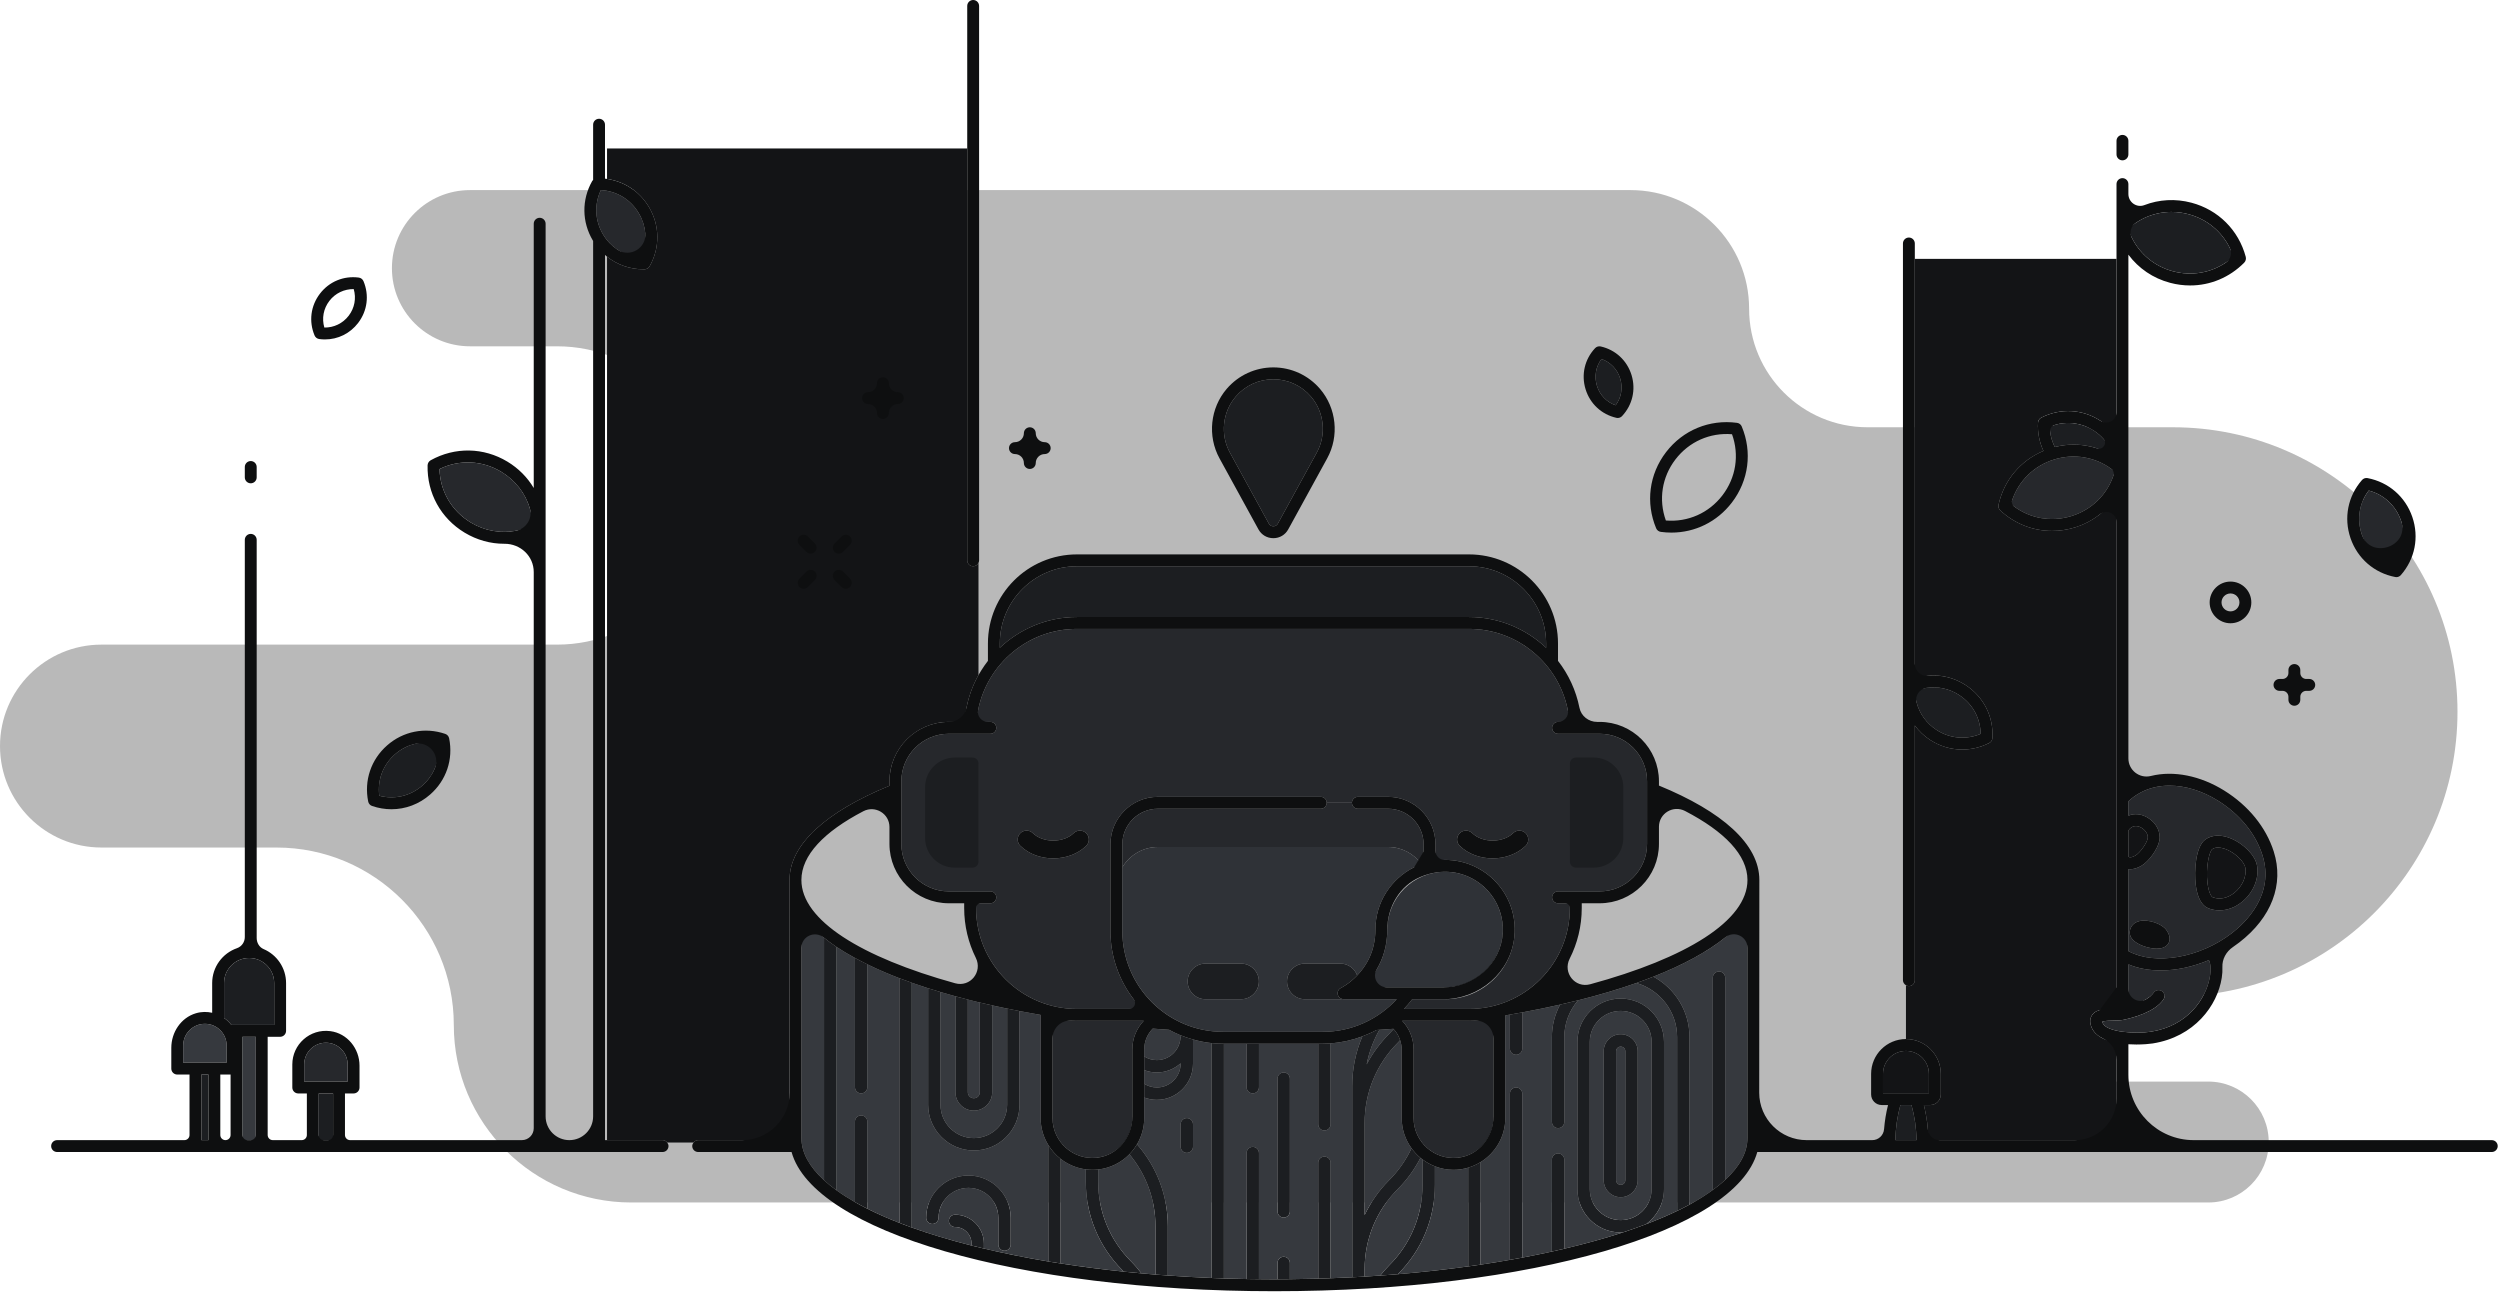 <svg width="421" height="218" viewBox="0 0 421 218" fill="none" xmlns="http://www.w3.org/2000/svg">
<path fill-rule="evenodd" clip-rule="evenodd" d="M0 125.639C0 135.075 7.649 142.724 17.085 142.724H46.535C63.041 142.724 76.421 156.105 76.421 172.612C76.421 189.118 89.803 202.499 106.309 202.499H371.873C377.495 202.499 382.053 197.941 382.053 192.319V192.318C382.053 186.696 377.495 182.138 371.873 182.138H340.712C336.752 182.138 333.542 178.928 333.542 174.968V174.963C333.542 171.003 336.752 167.793 340.712 167.793H365.921C392.387 167.793 413.841 146.339 413.841 119.873C413.841 93.408 392.387 71.953 365.921 71.953H314.52C303.491 71.953 294.55 63.013 294.55 51.983V51.982C294.55 40.953 285.609 32.012 274.58 32.012H79.15C71.888 32.012 66 37.9 66 45.162V45.168C66 52.431 71.888 58.318 79.15 58.318H93.8C107.672 58.318 118.917 69.563 118.917 83.435V83.436C118.917 97.308 107.672 108.554 93.8 108.554H17.085C7.649 108.554 0 116.203 0 125.639" fill="#141414" fill-opacity="0.3"/>
<path fill-rule="evenodd" clip-rule="evenodd" d="M117.573 192H132.985C132.979 191.874 132.955 191.75 132.955 191.623V148.191C132.955 142.157 139.202 136.672 149.784 132.322V131.57C149.784 126.056 154.27 121.57 159.784 121.57H162.436C162.636 118.72 163.454 116.042 164.778 113.674V94.788C164.617 95.125 164.28 95.361 163.882 95.361C163.329 95.361 162.882 94.914 162.882 94.361V25H102.225V30.13C105.155 30.57 107.723 32.247 109.281 34.865C111.126 37.968 111.169 41.699 109.395 44.843C109.22 45.153 108.895 45.346 108.54 45.352C108.484 45.353 108.428 45.353 108.372 45.353C106.08 45.353 103.945 44.586 102.225 43.224V192H111.575C111.902 192 112.177 192.167 112.36 192.408H116.788C116.971 192.167 117.247 192 117.573 192" fill="#131416"/>
<path fill-rule="evenodd" clip-rule="evenodd" d="M371.354 141.394C372.501 140.549 374.086 140.498 375.815 141.246C377.672 142.049 379.805 143.94 380.101 145.863C380.434 148.024 379.411 150.404 377.496 151.925C376.352 152.833 375.036 153.305 373.75 153.306C373.105 153.306 372.468 153.186 371.864 152.944C370.759 152.5 370.033 151.143 369.764 149.018C369.463 146.636 369.76 142.565 371.354 141.394V141.394ZM365.028 159.054C364.607 159.574 363.922 159.756 363.191 159.756C362.239 159.756 361.208 159.448 360.576 159.176C358.739 158.384 358.585 157.367 358.657 156.832V156.831C358.774 155.964 359.36 155.34 360.264 155.117C361.708 154.766 364.044 155.524 364.808 156.6C365.704 157.865 365.331 158.681 365.028 159.054V159.054ZM358.42 160.166C362.884 162.612 370.41 161.34 375.864 157.132C378.111 155.397 383.11 150.646 380.994 144.004C379.836 140.371 377.173 137.111 373.494 134.823C370.835 133.171 367.976 132.301 365.333 132.301C364.433 132.301 363.559 132.402 362.726 132.607C361.096 133.008 359.66 133.791 358.42 134.928V137.359C358.585 137.291 358.754 137.234 358.93 137.194C359.808 136.995 360.767 137.163 361.634 137.671V137.672C363.133 138.553 363.933 140.14 363.625 141.62C363.331 143.037 361.863 145.071 360.606 145.804C359.874 146.231 359.24 146.38 358.713 146.38C358.608 146.38 358.516 146.364 358.42 146.353V160.166Z" fill="#26282C"/>
<path fill-rule="evenodd" clip-rule="evenodd" d="M371.748 148.767C371.964 150.474 372.442 151.021 372.608 151.088C373.759 151.549 375.086 151.283 376.251 150.359C377.593 149.293 378.346 147.608 378.124 146.167C377.985 145.265 376.705 143.81 375.021 143.082C374.71 142.948 374.105 142.725 373.506 142.725C373.162 142.725 372.82 142.799 372.538 143.006C372.062 143.355 371.401 146.028 371.748 148.767V148.767ZM359.599 144.077C360.351 143.638 361.492 142.059 361.668 141.213C361.814 140.511 361.252 139.767 360.621 139.396C360.302 139.209 359.973 139.112 359.669 139.112C359.569 139.112 359.471 139.122 359.377 139.143C358.984 139.234 358.669 139.502 358.42 139.848V144.298C358.688 144.448 359.081 144.379 359.599 144.077Z" fill="#131416"/>
<path fill-rule="evenodd" clip-rule="evenodd" d="M363.183 157.766C363.181 157.763 363.179 157.76 363.176 157.757C363.032 157.568 362.251 157.154 361.414 157.048C361.13 157.013 360.93 157.023 360.8 157.046C361.304 157.405 362.495 157.758 363.183 157.766Z" fill="#1C1E21"/>
<path fill-rule="evenodd" clip-rule="evenodd" d="M331.024 115.379C334.049 117.35 335.732 120.68 335.526 124.285C335.506 124.639 335.299 124.956 334.983 125.118C333.536 125.858 331.984 126.225 330.44 126.225C328.555 126.225 326.681 125.678 325.018 124.594C324 123.931 323.149 123.104 322.456 122.174V165.063C322.456 165.615 322.008 166.063 321.456 166.063C321.273 166.063 321.11 166 320.962 165.914V174.977C324.198 174.977 326.83 177.608 326.83 180.843V184.297C326.83 185.286 326.025 186.09 325.036 186.09H323.98C324.466 188.021 324.714 190.001 324.731 192H356.42V175.61C354.558 175.254 352.862 174.507 352.237 173.051C351.809 172.054 352.022 171.376 352.275 170.983C352.962 169.919 354.527 169.889 355.909 169.862C356.082 169.859 356.254 169.855 356.42 169.849V83.528C354.821 86.004 352.414 87.882 349.466 88.805C348.172 89.21 346.856 89.407 345.557 89.407C342.374 89.407 339.289 88.218 336.851 85.96C336.59 85.719 336.476 85.358 336.553 85.01C337.469 80.856 340.265 77.555 344.118 75.934C343.441 74.478 343.108 72.856 343.205 71.165C343.226 70.811 343.432 70.495 343.749 70.332C346.963 68.688 350.689 68.885 353.713 70.856C354.799 71.564 355.705 72.453 356.42 73.46V43.59H322.456V114.276C325.318 113.312 328.429 113.687 331.024 115.379" fill="#131416"/>
<path fill-rule="evenodd" clip-rule="evenodd" d="M322.738 192C322.72 189.996 322.429 188.017 321.898 186.09H320.026C319.496 188.016 319.205 189.995 319.187 192H322.738Z" fill="#1C1E21"/>
<path fill-rule="evenodd" clip-rule="evenodd" d="M324.83 184.09V180.843C324.83 178.711 323.095 176.976 320.963 176.976C318.83 176.976 317.096 178.711 317.096 180.843V184.09H324.83Z" fill="#131416"/>
<path fill-rule="evenodd" clip-rule="evenodd" d="M40.83 192H43.075V174.598H40.83V192Z" fill="#36393E"/>
<path fill-rule="evenodd" clip-rule="evenodd" d="M37.73 165.548V171.427C38.198 171.753 38.613 172.149 38.963 172.597H46.174V165.548C46.174 163.22 44.28 161.327 41.953 161.327C39.624 161.327 37.73 163.22 37.73 165.548" fill="#1C1E21"/>
<path fill-rule="evenodd" clip-rule="evenodd" d="M57.092 182.138H58.542V179.255C58.542 177.238 56.901 175.596 54.884 175.596C52.866 175.596 51.225 177.238 51.225 179.255V182.138H52.675H57.092Z" fill="#26282C"/>
<path fill-rule="evenodd" clip-rule="evenodd" d="M53.675 191.999H56.092V184.138H53.675V191.999Z" fill="#1C1E21"/>
<path fill-rule="evenodd" clip-rule="evenodd" d="M36.099 178.954H38.165V176.071C38.165 174.054 36.524 172.413 34.507 172.413C32.49 172.413 30.848 174.054 30.848 176.071V178.954H32.915H36.099Z" fill="#36393E"/>
<path fill-rule="evenodd" clip-rule="evenodd" d="M33.915 191.999H35.099V180.954H33.915V191.999Z" fill="#1C1E21"/>
<path fill-rule="evenodd" clip-rule="evenodd" d="M107.922 43.34C109.059 40.943 108.936 38.197 107.561 35.887C106.187 33.576 103.833 32.157 101.185 32.012C100.047 34.409 100.171 37.154 101.546 39.465C102.92 41.776 105.274 43.195 107.922 43.34ZM397.72 89.977C398.592 92.52 400.605 94.392 403.168 95.077C404.772 92.963 405.214 90.251 404.342 87.707C403.47 85.164 401.457 83.293 398.894 82.608C397.29 84.721 396.848 87.434 397.72 89.977" fill="#26282C"/>
<path fill-rule="evenodd" clip-rule="evenodd" d="M346.022 75.278C349.424 74.42 352.92 74.961 355.845 76.756C355.302 75.049 354.195 73.557 352.621 72.531C350.369 71.064 347.631 70.826 345.19 71.865C345.207 73.078 345.502 74.234 346.022 75.278ZM326.11 122.918C328.363 124.387 331.102 124.623 333.542 123.585C333.506 120.932 332.185 118.522 329.932 117.054C327.68 115.586 324.942 115.349 322.5 116.388C322.537 119.04 323.858 121.45 326.11 122.918ZM268.92 64.953C269.4 66.521 270.558 67.719 272.074 68.249C273.033 66.961 273.322 65.32 272.842 63.752C272.363 62.184 271.205 60.987 269.689 60.456C268.729 61.745 268.44 63.386 268.92 64.953V64.953ZM63.867 134.005C66.431 134.683 69.108 134.06 71.129 132.286C73.149 130.512 74.113 127.939 73.771 125.308C71.205 124.629 68.53 125.252 66.51 127.026C64.49 128.8 63.525 131.374 63.867 134.005" fill="#1C1E21"/>
<path fill-rule="evenodd" clip-rule="evenodd" d="M84.416 79.453C81.198 77.512 77.348 77.35 74.006 78.99C74.114 82.711 76.052 86.041 79.27 87.983C82.489 89.926 86.339 90.086 89.681 88.446C89.573 84.725 87.635 81.395 84.416 79.453Z" fill="#26282C"/>
<path fill-rule="evenodd" clip-rule="evenodd" d="M358.395 38.54C359.541 42.081 362.334 44.735 365.968 45.697C369.602 46.655 373.343 45.733 376.091 43.224C374.945 39.683 372.151 37.028 368.518 36.067C364.884 35.104 361.143 36.028 358.395 38.54" fill="#1C1E21"/>
<path fill-rule="evenodd" clip-rule="evenodd" d="M356.116 79.408C353.259 77.023 349.481 76.266 345.892 77.388C342.305 78.512 339.633 81.287 338.645 84.876C341.503 87.262 345.282 88.019 348.869 86.895C352.456 85.772 355.129 82.996 356.116 79.408V79.408ZM362.191 173.743C368.417 172.764 371.427 168.239 372.114 164.662C372.429 163.022 372.18 162.001 371.967 161.686C369.284 162.821 366.483 163.421 363.87 163.421C361.902 163.421 360.042 163.087 358.42 162.4V169.474C360.202 168.976 361.999 168.191 362.671 167.18C362.978 166.721 363.598 166.597 364.058 166.901C364.518 167.207 364.643 167.827 364.337 168.287C362.905 170.44 359.118 171.423 357.557 171.745C357.101 171.84 356.54 171.85 355.946 171.862C355.42 171.872 354.368 171.892 354.003 172.057C354.015 172.104 354.036 172.171 354.075 172.262C354.762 173.865 359.72 174.132 362.191 173.743" fill="#26282C"/>
<path fill-rule="evenodd" clip-rule="evenodd" d="M244.772 197C243.666 197 242.61 196.785 241.636 196.408V199.538C241.636 205.212 239.427 210.545 235.414 214.558C235.408 214.564 235.403 214.571 235.397 214.577C239.477 214.234 243.433 213.793 247.241 213.265V196.639C246.457 196.871 245.63 197 244.772 197" fill="#36393E"/>
<path fill-rule="evenodd" clip-rule="evenodd" d="M239.553 199.538V195.251C239.436 195.164 239.317 195.08 239.205 194.988C238.219 196.885 236.969 198.654 235.414 200.207C231.792 203.831 229.799 208.643 229.799 213.761V214.982C230.678 214.929 231.551 214.869 232.421 214.807C232.895 214.213 233.392 213.635 233.937 213.09C237.559 209.467 239.553 204.655 239.553 199.538V199.538ZM182.852 199.017V196.92C181.265 196.716 179.812 196.086 178.609 195.147V212.767C182.022 213.3 185.567 213.76 189.227 214.142C189.157 214.069 189.096 213.99 189.025 213.919C185.045 209.939 182.852 204.646 182.852 199.017ZM272.926 201.608C271.348 201.608 270.063 200.323 270.063 198.745V177.029C270.063 175.451 271.348 174.165 272.926 174.165C274.505 174.165 275.79 175.451 275.79 177.029V198.745C275.79 200.323 274.505 201.608 272.926 201.608ZM278.133 175.444C278.133 172.573 275.798 170.238 272.926 170.238C270.054 170.238 267.719 172.573 267.719 175.444V200.257C267.719 203.129 270.054 205.464 272.926 205.464C275.798 205.464 278.133 203.129 278.133 200.257V175.444Z" fill="#36393E"/>
<path fill-rule="evenodd" clip-rule="evenodd" d="M190.19 194.377C188.819 195.776 186.984 196.715 184.935 196.942V199.017C184.935 204.091 186.911 208.861 190.498 212.446C191.125 213.074 191.688 213.745 192.221 214.436C193.004 214.507 193.789 214.577 194.582 214.641V206.51C194.582 202.023 193.029 197.779 190.19 194.377ZM163.992 184.947C164.549 184.947 165.003 184.493 165.003 183.936V168.831C164.319 168.668 163.646 168.501 162.98 168.331V183.936C162.98 184.493 163.434 184.947 163.992 184.947Z" fill="#36393E"/>
<path fill-rule="evenodd" clip-rule="evenodd" d="M163.992 191.656C167.087 191.656 169.603 189.138 169.603 186.045V169.847C168.752 169.673 167.914 169.491 167.086 169.307V183.936C167.086 185.642 165.698 187.029 163.992 187.029C162.285 187.029 160.898 185.642 160.898 183.936V167.778C160.042 167.544 159.202 167.305 158.38 167.06V186.045C158.38 189.138 160.898 191.656 163.992 191.656ZM198.819 179.122V179.062C197.745 180.011 196.351 180.605 194.809 180.605C194.06 180.605 193.347 180.459 192.687 180.206V182.51C193.304 182.897 194.028 183.131 194.809 183.131C197.02 183.131 198.819 181.333 198.819 179.122ZM284.511 174.657V202.858C285.979 202.061 287.279 201.236 288.438 200.39V164.64C288.438 164.065 288.904 163.599 289.48 163.599C290.055 163.599 290.521 164.065 290.521 164.64V198.702C292.95 196.455 294.274 194.075 294.274 191.622V153.974C291.529 157.906 286.037 161.472 278.428 164.47C282.048 166.431 284.511 170.261 284.511 174.657V174.657ZM230.145 179.245C231.131 177.372 232.398 175.637 233.937 174.099C234.197 173.839 234.44 173.567 234.683 173.295C234.67 173.282 234.66 173.266 234.647 173.253C233.87 173.313 233.086 173.367 232.299 173.42C231.27 175.23 230.537 177.19 230.145 179.245ZM229.799 189.118V204.619C230.827 202.468 232.202 200.474 233.938 198.738C235.522 197.155 236.773 195.335 237.704 193.37C236.667 191.935 236.049 190.18 236.049 188.28V176.707C236.049 176.166 235.941 175.654 235.781 175.166C235.656 175.298 235.543 175.437 235.414 175.566C231.792 179.189 229.799 183.999 229.799 189.118ZM198.797 174.725C198.789 174.583 198.756 174.449 198.735 174.311C198.094 174.046 197.472 173.747 196.869 173.416C195.947 173.354 195.024 173.291 194.115 173.22C193.234 174.121 192.687 175.35 192.687 176.707V177.903C193.301 178.292 194.027 178.522 194.809 178.522C196.946 178.522 198.683 176.835 198.797 174.725Z" fill="#36393E"/>
<path fill-rule="evenodd" clip-rule="evenodd" d="M249.324 195.703V212.968C251.007 212.717 252.653 212.446 254.27 212.161V184.172C254.27 183.596 254.736 183.13 255.312 183.13C255.887 183.13 256.353 183.596 256.353 184.172V211.782C258.058 211.46 259.723 211.12 261.342 210.763V195.277C261.342 194.701 261.808 194.235 262.383 194.235C262.959 194.235 263.425 194.701 263.425 195.277V210.283C266.971 209.445 270.297 208.525 273.337 207.526C273.2 207.534 273.065 207.547 272.927 207.547C268.908 207.547 265.637 204.276 265.637 200.257V175.444C265.637 171.426 268.908 168.155 272.927 168.155C276.946 168.155 280.216 171.426 280.216 175.444V200.257C280.216 202.68 279.023 204.825 277.199 206.151C279.073 205.436 280.829 204.695 282.429 203.922V174.657C282.429 170.336 279.524 166.685 275.566 165.54C272.563 166.598 269.274 167.57 265.748 168.454C264.304 170.12 263.425 172.286 263.425 174.657V188.935C263.425 189.511 262.959 189.976 262.383 189.976C261.808 189.976 261.342 189.511 261.342 188.935V174.657C261.342 172.676 261.844 170.809 262.725 169.177C260.673 169.643 258.548 170.08 256.353 170.486V176.585C256.353 177.161 255.887 177.627 255.312 177.627C254.736 177.627 254.27 177.161 254.27 176.585V170.86C254.011 170.905 253.753 170.949 253.492 170.993V188.28C253.492 191.418 251.819 194.167 249.324 195.703" fill="#36393E"/>
<path fill-rule="evenodd" clip-rule="evenodd" d="M273.707 177.029C273.707 176.598 273.357 176.248 272.926 176.248C272.503 176.248 272.145 176.606 272.145 177.029V198.745C272.145 199.168 272.503 199.526 272.926 199.526C273.357 199.526 273.707 199.175 273.707 198.745V177.029ZM138.769 157.919C137.184 156.653 135.906 155.336 134.956 153.975V191.623C134.956 194.095 136.303 196.492 138.769 198.755V157.919ZM151.457 164.733C149.517 163.989 147.724 163.206 146.057 162.393V183.082C146.057 183.657 145.591 184.123 145.016 184.123C144.44 184.123 143.975 183.657 143.975 183.082V161.319C142.861 160.712 141.808 160.091 140.851 159.452V200.436C141.79 201.117 142.833 201.782 143.975 202.432V188.88C143.975 188.305 144.44 187.839 145.016 187.839C145.591 187.839 146.057 188.305 146.057 188.88V203.547C147.702 204.375 149.502 205.172 151.457 205.934V164.733ZM198.819 193.101V189.33C198.819 188.754 199.285 188.289 199.861 188.289C200.436 188.289 200.902 188.754 200.902 189.33V193.101C200.902 193.676 200.436 194.142 199.861 194.142C199.285 194.142 198.819 193.676 198.819 193.101ZM204.026 175.658C202.953 175.547 201.914 175.329 200.902 175.046V179.122C200.902 182.48 198.168 185.214 194.809 185.214C194.062 185.214 193.349 185.072 192.687 184.825V188.28C192.687 189.893 192.239 191.399 191.473 192.696C194.819 196.53 196.664 201.374 196.664 206.51V214.796C199.082 214.97 201.537 215.11 204.026 215.214V175.658ZM170.202 209.585C170.202 210.161 169.736 210.626 169.16 210.626C168.585 210.626 168.119 210.161 168.119 209.585V205.072C168.119 202.295 165.861 200.038 163.085 200.038C160.31 200.038 158.053 202.295 158.053 205.072C158.053 205.647 157.587 206.113 157.012 206.113C156.436 206.113 155.97 205.647 155.97 205.072C155.97 201.148 159.162 197.955 163.085 197.955C167.01 197.955 170.202 201.148 170.202 205.072V209.585ZM176.527 192.81C175.719 191.487 175.244 189.94 175.244 188.28V170.911C174.038 170.706 172.853 170.49 171.687 170.266V186.045C171.687 190.288 168.235 193.739 163.993 193.739C159.75 193.739 156.298 190.288 156.298 186.045V166.424C155.354 166.122 154.436 165.812 153.541 165.496V206.717C156.594 207.813 159.969 208.826 163.606 209.748V209.41C163.606 207.878 162.361 206.634 160.83 206.634C160.254 206.634 159.788 206.168 159.788 205.592C159.788 205.017 160.254 204.551 160.83 204.551C163.51 204.551 165.689 206.731 165.689 209.41V210.256C169.099 211.065 172.719 211.796 176.527 212.434V192.81ZM216.175 205.043C215.599 205.043 215.133 204.577 215.133 204.001V181.645C215.133 181.07 215.599 180.604 216.175 180.604C216.751 180.604 217.217 181.07 217.217 181.645V204.001C217.217 204.577 216.751 205.043 216.175 205.043ZM227.716 182.87C227.716 179.951 228.31 177.127 229.424 174.522C227.738 175.159 225.944 175.562 224.071 175.693V189.329C224.071 189.905 223.606 190.371 223.03 190.371C222.455 190.371 221.989 189.905 221.989 189.329V175.76H212.01V183.081C212.01 183.657 211.544 184.123 210.968 184.123C210.393 184.123 209.927 183.657 209.927 183.081V175.76H206.109V215.295C207.374 215.337 208.647 215.37 209.927 215.393V194.177C209.927 193.602 210.393 193.136 210.968 193.136C211.544 193.136 212.01 193.602 212.01 194.177V215.42C212.877 215.429 213.742 215.44 214.615 215.44C214.789 215.44 214.96 215.437 215.133 215.437V212.68C215.133 212.105 215.599 211.639 216.175 211.639C216.751 211.639 217.217 212.105 217.217 212.68V215.42C218.818 215.404 220.41 215.376 221.989 215.33V195.815C221.989 195.239 222.455 194.773 223.03 194.773C223.606 194.773 224.071 195.239 224.071 195.815V215.258C225.294 215.212 226.509 215.159 227.716 215.096V182.87Z" fill="#36393E"/>
<path fill-rule="evenodd" clip-rule="evenodd" d="M176.527 192.81V212.434C177.214 212.549 177.912 212.658 178.61 212.767V195.147C177.782 194.501 177.077 193.709 176.527 192.81ZM191.473 192.696C191.112 193.307 190.683 193.873 190.19 194.377C193.029 197.779 194.581 202.024 194.581 206.51V214.641C195.271 214.697 195.968 214.746 196.664 214.796V206.51C196.664 201.374 194.819 196.53 191.473 192.696V192.696ZM184.935 199.017V196.942C184.617 196.978 184.294 196.999 183.967 196.999C183.588 196.999 183.218 196.967 182.852 196.92V199.017C182.852 204.646 185.045 209.939 189.025 213.919C189.096 213.99 189.157 214.069 189.227 214.142C190.218 214.245 191.214 214.344 192.221 214.435C191.688 213.745 191.124 213.074 190.497 212.446C186.911 208.861 184.935 204.091 184.935 199.017ZM160.83 204.551C160.254 204.551 159.788 205.016 159.788 205.592C159.788 206.168 160.254 206.634 160.83 206.634C162.361 206.634 163.606 207.878 163.606 209.409V209.747C164.29 209.921 164.987 210.089 165.689 210.256V209.409C165.689 206.731 163.51 204.551 160.83 204.551" fill="#1C1E21"/>
<path fill-rule="evenodd" clip-rule="evenodd" d="M163.085 197.955C159.162 197.955 155.97 201.148 155.97 205.072C155.97 205.647 156.436 206.113 157.011 206.113C157.586 206.113 158.052 205.647 158.052 205.072C158.052 202.295 160.31 200.038 163.085 200.038C165.86 200.038 168.119 202.295 168.119 205.072V209.585C168.119 210.161 168.585 210.626 169.16 210.626C169.736 210.626 170.202 210.161 170.202 209.585V205.072C170.202 201.148 167.009 197.955 163.085 197.955V197.955ZM153.54 165.496C152.832 165.246 152.133 164.993 151.457 164.733V205.934C152.136 206.199 152.826 206.462 153.54 206.718V165.496ZM163.992 193.739C168.235 193.739 171.686 190.288 171.686 186.045V170.266C170.982 170.131 170.293 169.989 169.603 169.848V186.045C169.603 189.138 167.087 191.656 163.992 191.656C160.898 191.656 158.38 189.138 158.38 186.045V167.061C157.676 166.852 156.976 166.641 156.297 166.424V186.045C156.297 190.288 159.749 193.739 163.992 193.739Z" fill="#1C1E21"/>
<path fill-rule="evenodd" clip-rule="evenodd" d="M163.992 187.029C165.698 187.029 167.086 185.642 167.086 183.936V169.307C166.385 169.151 165.686 168.994 165.003 168.831V183.936C165.003 184.493 164.549 184.946 163.992 184.946C163.434 184.946 162.98 184.493 162.98 183.936V168.331C162.274 168.151 161.584 167.965 160.898 167.778V183.936C160.898 185.642 162.285 187.029 163.992 187.029V187.029ZM145.017 184.123C145.592 184.123 146.058 183.657 146.058 183.081V162.393C145.337 162.04 144.643 161.683 143.975 161.319V183.081C143.975 183.657 144.441 184.123 145.017 184.123ZM146.058 188.88C146.058 188.304 145.592 187.839 145.017 187.839C144.441 187.839 143.975 188.304 143.975 188.88V202.432C144.638 202.809 145.331 203.182 146.058 203.548V188.88ZM140.851 159.452C140.101 158.951 139.418 158.438 138.768 157.919V198.755C139.389 199.325 140.091 199.885 140.851 200.436V159.452ZM206.108 175.761H205.998C205.332 175.761 204.674 175.725 204.025 175.657V215.214C204.718 215.243 205.41 215.273 206.108 215.296V175.761ZM200.902 179.122V175.046C200.162 174.84 199.436 174.602 198.735 174.311C198.757 174.449 198.79 174.583 198.798 174.725C198.684 176.835 196.947 178.522 194.809 178.522C194.027 178.522 193.302 178.292 192.687 177.903V180.206C193.347 180.459 194.06 180.605 194.809 180.605C196.351 180.605 197.745 180.011 198.819 179.062V179.122C198.819 181.333 197.02 183.131 194.809 183.131C194.028 183.131 193.304 182.897 192.687 182.51V184.825C193.349 185.072 194.062 185.214 194.809 185.214C198.168 185.214 200.902 182.48 200.902 179.122V179.122ZM210.968 193.136C210.392 193.136 209.926 193.602 209.926 194.178V215.393C210.618 215.406 211.314 215.413 212.01 215.42V194.178C212.01 193.602 211.544 193.136 210.968 193.136ZM210.968 184.123C211.544 184.123 212.01 183.657 212.01 183.081V175.761H209.926V183.081C209.926 183.657 210.392 184.123 210.968 184.123ZM217.216 181.646C217.216 181.071 216.75 180.605 216.174 180.605C215.599 180.605 215.133 181.071 215.133 181.646V204.002C215.133 204.578 215.599 205.044 216.174 205.044C216.75 205.044 217.216 204.578 217.216 204.002V181.646ZM216.175 211.639C215.599 211.639 215.133 212.105 215.133 212.68V215.437C215.831 215.435 216.523 215.427 217.217 215.42V212.68C217.217 212.105 216.751 211.639 216.175 211.639ZM200.902 193.101V189.33C200.902 188.754 200.436 188.289 199.86 188.289C199.285 188.289 198.819 188.754 198.819 189.33V193.101C198.819 193.676 199.285 194.142 199.86 194.142C200.436 194.142 200.902 193.676 200.902 193.101ZM223.03 190.371C223.606 190.371 224.072 189.905 224.072 189.329V175.693C223.629 175.724 223.188 175.761 222.738 175.761H221.989V189.329C221.989 189.905 222.455 190.371 223.03 190.371V190.371ZM223.03 194.774C222.455 194.774 221.989 195.24 221.989 195.816V215.33C222.686 215.31 223.379 215.284 224.072 215.258V195.816C224.072 195.24 223.606 194.774 223.03 194.774ZM235.414 200.207C236.969 198.654 238.219 196.885 239.205 194.988C238.637 194.516 238.136 193.97 237.704 193.371C236.773 195.335 235.521 197.156 233.937 198.739C232.202 200.475 230.827 202.469 229.799 204.62V189.119C229.799 183.999 231.792 179.189 235.414 175.567C235.543 175.438 235.656 175.298 235.781 175.166C235.55 174.462 235.18 173.824 234.683 173.295C234.44 173.567 234.197 173.839 233.937 174.099C232.399 175.637 231.131 177.373 230.145 179.245C230.538 177.19 231.271 175.23 232.3 173.42C232.133 173.432 231.968 173.445 231.801 173.456C231.041 173.87 230.241 174.214 229.423 174.523C228.31 177.128 227.716 179.952 227.716 182.871V215.097C228.412 215.061 229.108 215.024 229.799 214.982V213.761C229.799 208.644 231.792 203.832 235.414 200.207V200.207ZM241.636 199.538V196.408C240.886 196.117 240.187 195.726 239.553 195.251V199.538C239.553 204.655 237.56 209.467 233.938 213.09C233.393 213.635 232.896 214.213 232.422 214.807C233.42 214.735 234.412 214.659 235.398 214.577C235.404 214.571 235.408 214.564 235.414 214.558C239.427 210.545 241.636 205.212 241.636 199.538ZM247.241 196.638V213.264C247.939 213.168 248.637 213.071 249.324 212.968V195.703C248.679 196.1 247.982 196.418 247.241 196.638ZM256.352 184.172C256.352 183.596 255.886 183.13 255.311 183.13C254.735 183.13 254.269 183.596 254.269 184.172V212.161C254.97 212.037 255.665 211.912 256.352 211.782V184.172ZM255.311 177.627C255.886 177.627 256.352 177.161 256.352 176.585V170.486C255.663 170.613 254.972 170.739 254.269 170.86V176.585C254.269 177.161 254.735 177.627 255.311 177.627ZM282.429 174.657V203.922C283.152 203.573 283.848 203.219 284.512 202.858V174.657C284.512 170.261 282.049 166.431 278.428 164.47C277.502 164.835 276.553 165.193 275.566 165.54C279.524 166.685 282.429 170.336 282.429 174.657ZM261.342 188.935C261.342 189.511 261.808 189.977 262.383 189.977C262.959 189.977 263.425 189.511 263.425 188.935V174.657C263.425 172.287 264.304 170.121 265.748 168.455C264.759 168.703 263.752 168.944 262.725 169.177C261.844 170.81 261.342 172.676 261.342 174.657V188.935ZM262.383 194.235C261.808 194.235 261.342 194.701 261.342 195.277V210.762C262.047 210.607 262.737 210.445 263.425 210.283V195.277C263.425 194.701 262.959 194.235 262.383 194.235" fill="#1C1E21"/>
<path fill-rule="evenodd" clip-rule="evenodd" d="M272.926 205.464C270.054 205.464 267.719 203.129 267.719 200.257V175.444C267.719 172.572 270.054 170.237 272.926 170.237C275.798 170.237 278.133 172.572 278.133 175.444V200.257C278.133 203.129 275.798 205.464 272.926 205.464ZM280.216 200.257V175.444C280.216 171.425 276.945 168.155 272.926 168.155C268.907 168.155 265.637 171.425 265.637 175.444V200.257C265.637 204.276 268.907 207.547 272.926 207.547C273.065 207.547 273.2 207.533 273.337 207.526C274.684 207.083 275.962 206.621 277.198 206.151C279.023 204.824 280.216 202.68 280.216 200.257" fill="#1C1E21"/>
<path fill-rule="evenodd" clip-rule="evenodd" d="M272.926 199.526C272.503 199.526 272.145 199.168 272.145 198.745V177.029C272.145 176.607 272.503 176.249 272.926 176.249C273.358 176.249 273.707 176.598 273.707 177.029V198.745C273.707 199.176 273.358 199.526 272.926 199.526ZM275.79 177.029C275.79 175.451 274.505 174.166 272.926 174.166C271.348 174.166 270.063 175.451 270.063 177.029V198.745C270.063 200.323 271.348 201.609 272.926 201.609C274.505 201.609 275.79 200.323 275.79 198.745V177.029ZM290.521 164.641C290.521 164.065 290.055 163.599 289.479 163.599C288.904 163.599 288.438 164.065 288.438 164.641V200.391C289.198 199.837 289.902 199.275 290.521 198.703V164.641ZM207.117 76.222L213.676 88.183C213.897 88.586 214.278 88.63 214.431 88.63C214.584 88.63 214.965 88.586 215.186 88.183L221.745 76.222C223.406 73.194 223.01 69.398 220.76 66.777C219.174 64.93 216.867 63.869 214.431 63.869C211.995 63.869 209.688 64.93 208.102 66.777C205.852 69.398 205.456 73.194 207.117 76.222" fill="#1C1E21"/>
<path fill-rule="evenodd" clip-rule="evenodd" d="M247.368 171.909H236.132C237.317 173.163 238.049 174.85 238.049 176.707V188.28C238.049 191.985 241.064 195 244.769 195C248.477 195 251.492 191.985 251.492 188.28V171.445C250.162 171.741 248.785 171.909 247.368 171.909V171.909ZM192.604 171.909H181.368C179.95 171.909 178.573 171.741 177.244 171.445V188.28C177.244 191.985 180.258 195 183.964 195C187.672 195 190.687 191.985 190.687 188.28V176.707C190.687 174.85 191.419 173.163 192.604 171.909" fill="#26282C"/>
<path fill-rule="evenodd" clip-rule="evenodd" d="M168.368 109.09C171.77 105.887 176.338 103.908 181.368 103.908H247.368C252.398 103.908 256.966 105.887 260.368 109.09V108.361C260.368 101.192 254.536 95.361 247.368 95.361H181.368C174.2 95.361 168.368 101.192 168.368 108.361V109.09Z" fill="#1C1E21"/>
<path fill-rule="evenodd" clip-rule="evenodd" d="M245.797 140.331C246.373 139.734 247.323 139.72 247.918 140.295C249.658 141.977 253.074 141.978 254.814 140.295C255.409 139.72 256.359 139.734 256.935 140.331C257.511 140.927 257.495 141.876 256.899 142.452C255.451 143.852 253.409 144.551 251.366 144.551C249.323 144.551 247.281 143.852 245.833 142.452C245.237 141.876 245.221 140.927 245.797 140.331V140.331ZM182.902 142.452C181.454 143.852 179.411 144.552 177.369 144.552C175.326 144.552 173.284 143.852 171.836 142.452C171.24 141.876 171.224 140.926 171.8 140.331C172.376 139.734 173.326 139.72 173.921 140.295C175.661 141.978 179.077 141.977 180.817 140.295C181.412 139.72 182.362 139.734 182.938 140.331C183.514 140.927 183.498 141.876 182.902 142.452V142.452ZM164.435 121.569H166.777C167.329 121.569 167.777 122.017 167.777 122.569C167.777 123.122 167.329 123.569 166.777 123.569H159.784C155.373 123.569 151.784 127.158 151.784 131.569V142.111C151.784 146.522 155.373 150.111 159.784 150.111H166.777C167.329 150.111 167.777 150.559 167.777 151.111C167.777 151.663 167.329 152.111 166.777 152.111H164.367V152.909C164.367 162.283 171.993 169.909 181.367 169.909H192.314C189.03 166.492 186.998 161.863 186.998 156.761V142.19C186.998 137.779 190.587 134.19 194.998 134.19H222.419C222.971 134.19 223.419 134.638 223.419 135.19H227.666C227.666 134.638 228.114 134.19 228.666 134.19H233.737C238.148 134.19 241.737 137.779 241.737 142.19V144.934C242.266 144.86 242.802 144.809 243.351 144.809C249.818 144.809 255.081 150.071 255.081 156.539C255.081 163.007 249.818 168.269 243.351 168.269H237.819C237.382 168.841 236.919 169.391 236.421 169.909H247.367C256.741 169.909 264.367 162.283 264.367 152.909V152.111H262.374C261.822 152.111 261.374 151.663 261.374 151.111C261.374 150.559 261.822 150.111 262.374 150.111H269.367C273.778 150.111 277.367 146.522 277.367 142.111V131.569C277.367 127.158 273.778 123.569 269.367 123.569H262.374C261.822 123.569 261.374 123.122 261.374 122.569C261.374 122.017 261.822 121.569 262.374 121.569H264.299C263.612 112.821 256.289 105.909 247.367 105.909H181.367C172.445 105.909 165.122 112.821 164.435 121.569" fill="#26282C"/>
<path fill-rule="evenodd" clip-rule="evenodd" d="M222.419 136.19H194.998C191.69 136.19 188.998 138.881 188.998 142.19V146.057C190.224 144.014 192.455 142.635 194.998 142.635H233.737C236.048 142.635 238.102 143.776 239.378 145.516C239.498 145.473 239.615 145.424 239.737 145.385V142.19C239.737 138.881 237.045 136.19 233.737 136.19H228.666C228.114 136.19 227.666 135.742 227.666 135.19H223.419C223.419 135.742 222.971 136.19 222.419 136.19Z" fill="#26282C"/>
<path fill-rule="evenodd" clip-rule="evenodd" d="M208.999 162.269C210.649 162.269 211.999 163.619 211.999 165.269C211.999 166.919 210.649 168.269 208.999 168.269H202.999C201.349 168.269 199.999 166.919 199.999 165.269C199.999 163.619 201.349 162.269 202.999 162.269H208.999ZM233.738 142.635H194.999C192.456 142.635 190.225 144.014 188.999 146.057V156.761C188.999 166.135 196.625 173.761 205.999 173.761H222.738C227.67 173.761 232.105 171.636 235.214 168.269H226.255C226.188 168.269 226.126 168.248 226.062 168.236C225.955 168.248 225.849 168.269 225.738 168.269H219.738C218.088 168.269 216.738 166.919 216.738 165.269C216.738 163.619 218.088 162.269 219.738 162.269H225.738C227.035 162.269 228.136 163.109 228.552 164.268C230.057 162.701 231.621 160.202 231.621 156.539C231.621 151.467 234.863 147.149 239.379 145.516C238.103 143.776 236.049 142.635 233.738 142.635V142.635Z" fill="#2F3237"/>
<path fill-rule="evenodd" clip-rule="evenodd" d="M225.737 162.269H219.737C218.087 162.269 216.737 163.619 216.737 165.269C216.737 166.919 218.087 168.269 219.737 168.269H225.737C225.848 168.269 225.954 168.248 226.062 168.236C225.682 168.16 225.368 167.881 225.279 167.492C225.175 167.037 225.4 166.571 225.82 166.369C225.929 166.314 227.217 165.656 228.551 164.268C228.135 163.109 227.034 162.269 225.737 162.269V162.269ZM202.998 162.269C201.348 162.269 199.998 163.619 199.998 165.269C199.998 166.919 201.348 168.269 202.998 168.269H208.998C210.648 168.269 211.998 166.919 211.998 165.269C211.998 163.619 210.648 162.269 208.998 162.269H202.998ZM155.784 141.111C155.784 143.872 158.023 146.111 160.784 146.111H163.777C164.33 146.111 164.777 145.663 164.777 145.111V128.57C164.777 128.018 164.33 127.57 163.777 127.57H160.784C158.023 127.57 155.784 129.808 155.784 132.57V141.111ZM265.374 146.111H268.367C271.128 146.111 273.367 143.872 273.367 141.111V132.57C273.367 129.808 271.128 127.57 268.367 127.57H265.374C264.822 127.57 264.374 128.018 264.374 128.57V145.111C264.374 145.663 264.822 146.111 265.374 146.111Z" fill="#1C1E21"/>
<path fill-rule="evenodd" clip-rule="evenodd" d="M229.369 166.269H243.351C248.716 166.269 253.081 161.904 253.081 156.539C253.081 151.174 248.716 146.809 243.351 146.809C237.986 146.809 233.62 151.174 233.62 156.539C233.62 161.356 231.321 164.483 229.369 166.269Z" fill="#2F3237"/>
<path fill-rule="evenodd" clip-rule="evenodd" d="M372.538 143.006C372.82 142.799 373.163 142.725 373.507 142.725C374.105 142.725 374.711 142.948 375.021 143.082C376.705 143.81 377.985 145.265 378.124 146.168C378.346 147.609 377.594 149.293 376.252 150.359C375.086 151.283 373.759 151.549 372.609 151.089C372.443 151.022 371.964 150.474 371.748 148.767C371.402 146.028 372.062 143.356 372.538 143.006V143.006ZM371.864 152.944C372.468 153.187 373.105 153.306 373.75 153.306C375.036 153.305 376.352 152.833 377.496 151.925C379.411 150.404 380.434 148.025 380.101 145.863C379.805 143.94 377.672 142.049 375.815 141.246C374.086 140.499 372.501 140.549 371.354 141.394C369.76 142.566 369.463 146.636 369.764 149.018C370.033 151.143 370.759 152.501 371.864 152.944V152.944ZM360.264 155.117C359.36 155.34 358.775 155.964 358.658 156.83V156.831C358.586 157.367 358.74 158.384 360.576 159.176C361.208 159.448 362.239 159.756 363.191 159.756C363.923 159.756 364.607 159.574 365.028 159.054C365.331 158.68 365.704 157.865 364.808 156.599C364.045 155.524 361.708 154.765 360.264 155.117ZM329.932 117.054C332.184 118.522 333.506 120.932 333.542 123.585C331.102 124.623 328.363 124.387 326.11 122.918C324.403 121.806 323.231 120.152 322.747 118.262C322.462 117.146 323.25 116.024 324.388 115.846C326.289 115.547 328.247 115.956 329.932 117.054ZM320.962 165.913C321.11 166 321.272 166.062 321.456 166.062C322.008 166.062 322.456 165.615 322.456 165.062V122.174C323.149 123.103 323.999 123.93 325.017 124.594C326.681 125.678 328.555 126.225 330.44 126.225C331.984 126.225 333.535 125.858 334.982 125.118C335.295 124.958 335.506 124.633 335.526 124.282C335.731 120.678 334.048 117.349 331.024 115.379C329.078 114.11 326.841 113.581 324.637 113.804C323.459 113.923 322.456 112.94 322.456 111.755V43.591V41C322.456 40.448 322.008 40 321.456 40C320.904 40 320.456 40.448 320.456 41V45V165.062C320.456 165.431 320.665 165.74 320.962 165.913V165.913ZM42.225 81.389C42.777 81.389 43.225 80.941 43.225 80.389V78.64C43.225 78.088 42.777 77.64 42.225 77.64C41.673 77.64 41.225 78.088 41.225 78.64V80.389C41.225 80.941 41.673 81.389 42.225 81.389ZM163.881 95.361C164.279 95.361 164.616 95.124 164.777 94.788C164.839 94.657 164.881 94.515 164.881 94.361V1C164.881 0.447 164.433 -0 163.881 -0C163.329 -0 162.881 0.447 162.881 1V25V94.361C162.881 94.913 163.329 95.361 163.881 95.361ZM357.42 27.001C357.972 27.001 358.42 26.553 358.42 26.001V23.718C358.42 23.166 357.972 22.718 357.42 22.718C356.868 22.718 356.42 23.166 356.42 23.718V26.001C356.42 26.553 356.868 27.001 357.42 27.001ZM398.894 82.608C401.457 83.293 403.47 85.164 404.342 87.708C404.353 87.742 404.365 87.776 404.376 87.81C405.769 92.051 399.235 94.262 397.746 90.053L397.72 89.977C396.848 87.434 397.29 84.721 398.894 82.608V82.608ZM403.36 97.171C403.423 97.184 403.486 97.19 403.549 97.19C403.834 97.19 404.109 97.067 404.301 96.849C406.682 94.135 407.405 90.475 406.234 87.059C405.063 83.644 402.248 81.196 398.702 80.513C398.352 80.443 397.995 80.568 397.761 80.836C395.38 83.55 394.657 87.21 395.828 90.626C396.998 94.041 399.814 96.488 403.36 97.171V97.171ZM269.689 60.457C271.205 60.987 272.362 62.185 272.842 63.753C273.322 65.321 273.033 66.961 272.074 68.25C270.558 67.719 269.399 66.521 268.919 64.954C268.439 63.386 268.73 61.745 269.689 60.457V60.457ZM272.202 70.364C272.275 70.38 272.349 70.389 272.422 70.389C272.695 70.389 272.96 70.277 273.152 70.073C274.906 68.202 275.505 65.62 274.754 63.167C274.003 60.715 272.062 58.911 269.561 58.343C269.215 58.266 268.854 58.374 268.611 58.634C266.856 60.505 266.257 63.086 267.008 65.539C267.759 67.992 269.701 69.795 272.202 70.364ZM55.462 50.676C56.457 49.373 57.975 48.667 59.566 48.682C60.017 50.224 59.717 51.863 58.722 53.166C57.727 54.469 56.204 55.187 54.619 55.159C54.168 53.618 54.467 51.979 55.462 50.676V50.676ZM53.765 57.097C54.087 57.14 54.406 57.161 54.723 57.161C56.912 57.161 58.952 56.16 60.312 54.38C61.869 52.342 62.205 49.713 61.211 47.348C61.073 47.021 60.772 46.791 60.42 46.744C57.878 46.408 55.429 47.424 53.873 49.462C52.316 51.501 51.98 54.129 52.974 56.494C53.112 56.821 53.413 57.051 53.765 57.097ZM66.51 127.027C67.443 126.208 68.515 125.634 69.651 125.32C72.076 124.651 74.204 127.074 73.227 129.392C72.769 130.479 72.062 131.468 71.129 132.287C69.108 134.061 66.431 134.684 63.867 134.006C63.526 131.375 64.49 128.801 66.51 127.027V127.027ZM62.66 135.728C63.736 136.096 64.835 136.277 65.922 136.277C68.286 136.277 70.59 135.422 72.448 133.79C75.162 131.407 76.353 127.872 75.635 124.333C75.565 123.985 75.315 123.701 74.979 123.586C71.563 122.418 67.904 123.142 65.191 125.524C62.477 127.907 61.286 131.442 62.004 134.981C62.074 135.329 62.324 135.613 62.66 135.728V135.728ZM282.15 77.358C284.438 74.374 287.964 72.82 291.672 73.126C292.93 76.629 292.342 80.438 290.054 83.421C287.766 86.403 284.24 87.957 280.531 87.651C279.274 84.148 279.862 80.34 282.15 77.358ZM279.686 89.57C280.282 89.65 280.875 89.691 281.462 89.691C285.445 89.691 289.159 87.874 291.641 84.638C294.489 80.924 295.112 76.129 293.307 71.812C293.17 71.484 292.87 71.254 292.518 71.207C287.879 70.587 283.411 72.427 280.563 76.141C277.715 79.853 277.092 84.647 278.897 88.966C279.034 89.293 279.334 89.523 279.686 89.57Z" fill="#0E0F10"/>
<path fill-rule="evenodd" clip-rule="evenodd" d="M354.075 172.261C354.036 172.17 354.015 172.103 354.004 172.056C354.368 171.891 355.42 171.871 355.947 171.861C356.54 171.85 357.101 171.839 357.557 171.745C359.118 171.422 362.906 170.44 364.337 168.287C364.643 167.827 364.518 167.206 364.058 166.901C363.598 166.596 362.978 166.72 362.672 167.179C362.4 167.588 361.945 167.96 361.381 168.29C360.07 169.059 358.42 168.055 358.42 166.535V162.4C360.042 163.086 361.902 163.421 363.87 163.421C366.484 163.421 369.284 162.82 371.967 161.686C372.18 162.001 372.429 163.022 372.115 164.661C371.428 168.239 368.417 172.763 362.191 173.742C359.72 174.131 354.762 173.864 354.075 172.261V172.261ZM368.518 36.066C371.635 36.891 374.134 38.962 375.505 41.769C375.918 42.615 375.639 43.666 374.863 44.196C372.282 45.957 369.085 46.518 365.968 45.696C362.85 44.871 360.351 42.8 358.981 39.992C358.568 39.147 358.846 38.096 359.622 37.566C362.203 35.803 365.4 35.24 368.518 36.066V36.066ZM358.42 144.297V139.847C358.668 139.501 358.983 139.233 359.377 139.143C359.471 139.121 359.568 139.111 359.668 139.111C359.972 139.111 360.302 139.208 360.621 139.396C361.251 139.767 361.813 140.51 361.667 141.212C361.492 142.058 360.35 143.637 359.598 144.076C359.081 144.378 358.688 144.447 358.42 144.297V144.297ZM362.726 132.607C363.559 132.402 364.433 132.301 365.333 132.301C367.975 132.301 370.835 133.171 373.494 134.823C377.173 137.111 379.836 140.371 380.994 144.004C383.11 150.646 378.111 155.397 375.864 157.132C370.409 161.34 362.884 162.612 358.42 160.166V146.353C358.516 146.364 358.608 146.38 358.713 146.38C359.24 146.38 359.873 146.231 360.606 145.804C361.863 145.071 363.331 143.037 363.625 141.619C363.933 140.139 363.133 138.553 361.634 137.672C361.634 137.671 361.634 137.671 361.634 137.671C360.766 137.163 359.807 136.994 358.93 137.194C358.754 137.234 358.585 137.291 358.42 137.359V134.928C359.659 133.791 361.096 133.008 362.726 132.607V132.607ZM317.096 184.09V180.843C317.096 178.71 318.83 176.976 320.962 176.976C323.095 176.976 324.829 178.71 324.829 180.843V184.09H317.096ZM319.187 191.999C319.205 189.994 319.496 188.015 320.026 186.09H321.898C322.429 188.016 322.72 189.995 322.738 191.999H319.187ZM267.783 165.751C265.235 166.444 263.133 163.807 264.327 161.453C265.631 158.885 266.367 155.982 266.367 152.908V152.111H269.367C274.89 152.111 279.367 147.634 279.367 142.111V139.23C279.367 136.974 281.766 135.531 283.767 136.571C290.426 140.032 294.274 144.004 294.274 148.19C294.274 155.058 283.947 161.358 267.783 165.751V165.751ZM294.274 191.622C294.274 194.075 292.95 196.455 290.521 198.702C289.903 199.274 289.198 199.836 288.438 200.39C287.279 201.236 285.979 202.061 284.511 202.858C283.848 203.219 283.151 203.573 282.429 203.922C280.828 204.695 279.073 205.436 277.199 206.151C275.962 206.621 274.684 207.083 273.337 207.526C270.297 208.525 266.971 209.445 263.424 210.283C262.737 210.446 262.046 210.607 261.342 210.762C259.722 211.12 258.057 211.46 256.352 211.782C255.665 211.911 254.97 212.037 254.27 212.16C252.653 212.446 251.007 212.717 249.324 212.968C248.636 213.071 247.939 213.168 247.241 213.264C243.433 213.793 239.477 214.233 235.397 214.576C234.412 214.658 233.42 214.735 232.421 214.806C231.551 214.868 230.679 214.928 229.799 214.982C229.108 215.024 228.412 215.06 227.716 215.096C226.509 215.159 225.294 215.213 224.071 215.258C223.378 215.284 222.686 215.31 221.989 215.33C220.409 215.376 218.817 215.404 217.216 215.42C216.523 215.427 215.83 215.435 215.133 215.437C214.96 215.437 214.788 215.441 214.615 215.441C213.742 215.441 212.876 215.429 212.01 215.42C211.314 215.413 210.618 215.406 209.927 215.393C208.647 215.37 207.373 215.338 206.108 215.296C205.41 215.272 204.718 215.242 204.025 215.214C201.536 215.11 199.082 214.969 196.664 214.796C195.968 214.745 195.271 214.697 194.581 214.641C193.788 214.577 193.004 214.507 192.221 214.435C191.214 214.344 190.218 214.245 189.227 214.142C185.567 213.76 182.022 213.3 178.609 212.766C177.911 212.657 177.213 212.549 176.527 212.433C172.718 211.796 169.099 211.065 165.688 210.256C164.986 210.089 164.289 209.921 163.606 209.747C159.969 208.825 156.593 207.812 153.54 206.717C152.826 206.461 152.137 206.199 151.457 205.934C149.503 205.172 147.702 204.374 146.057 203.547C145.33 203.181 144.638 202.809 143.975 202.432C142.834 201.782 141.79 201.116 140.851 200.435C140.091 199.884 139.389 199.324 138.768 198.755C136.302 196.492 134.955 194.094 134.955 191.622V159.63C134.955 157.685 137.197 156.657 138.713 157.875C138.732 157.889 138.75 157.904 138.768 157.919C139.418 158.438 140.101 158.95 140.851 159.451C141.808 160.091 142.861 160.711 143.975 161.319C144.642 161.682 145.336 162.04 146.057 162.392C147.724 163.205 149.517 163.989 151.457 164.733C152.134 164.992 152.832 165.245 153.54 165.495C154.435 165.812 155.353 166.122 156.297 166.424C156.976 166.641 157.676 166.851 158.38 167.06C159.202 167.305 160.042 167.544 160.898 167.778C161.584 167.965 162.274 168.151 162.98 168.331C163.646 168.5 164.319 168.668 165.003 168.831C165.686 168.994 166.385 169.151 167.086 169.307C167.914 169.491 168.752 169.673 169.603 169.847C170.293 169.989 170.982 170.131 171.686 170.266C172.853 170.49 174.037 170.705 175.243 170.911V188.28C175.243 189.94 175.718 191.487 176.527 192.809C177.076 193.708 177.782 194.5 178.609 195.147C179.812 196.086 181.265 196.716 182.852 196.92C183.218 196.967 183.588 196.999 183.967 196.999C184.294 196.999 184.617 196.978 184.935 196.942C186.984 196.715 188.819 195.776 190.19 194.377C190.683 193.873 191.112 193.306 191.473 192.696C192.239 191.398 192.687 189.892 192.687 188.28V184.824V182.509V180.205V177.902V176.707C192.687 175.35 193.234 174.121 194.115 173.219C195.024 173.291 195.947 173.353 196.869 173.415C197.472 173.747 198.095 174.045 198.735 174.311C199.435 174.602 200.162 174.839 200.902 175.046C201.914 175.328 202.953 175.546 204.025 175.657C204.674 175.724 205.332 175.761 205.998 175.761H206.108H209.927H212.01H221.989H222.737C223.187 175.761 223.629 175.724 224.071 175.693C225.944 175.562 227.738 175.159 229.423 174.523C230.241 174.214 231.041 173.869 231.801 173.455L231.81 173.452C232.761 173.389 233.71 173.324 234.648 173.252C234.66 173.265 234.67 173.282 234.683 173.295C235.179 173.823 235.55 174.461 235.781 175.166C235.94 175.654 236.049 176.166 236.049 176.707V188.28C236.049 190.18 236.667 191.935 237.703 193.37C238.136 193.969 238.637 194.515 239.205 194.987C239.317 195.08 239.436 195.163 239.553 195.25C240.187 195.726 240.885 196.116 241.636 196.407C242.61 196.784 243.665 196.999 244.772 196.999C245.63 196.999 246.457 196.87 247.241 196.638C247.982 196.418 248.679 196.1 249.324 195.703C251.819 194.167 253.492 191.418 253.492 188.28V170.993C253.752 170.949 254.011 170.905 254.27 170.86C254.972 170.739 255.663 170.613 256.352 170.486C258.548 170.08 260.672 169.643 262.724 169.177C263.752 168.944 264.759 168.702 265.748 168.454C269.274 167.57 272.562 166.597 275.565 165.54C276.552 165.193 277.502 164.835 278.428 164.47C283.457 162.489 287.561 160.259 290.558 157.84C292.054 156.633 294.274 157.703 294.274 159.625V191.622ZM149.784 139.27V142.111C149.784 147.634 154.261 152.111 159.784 152.111H162.367V152.908C162.367 155.924 163.075 158.775 164.331 161.309C165.502 163.67 163.39 166.287 160.85 165.583C145.031 161.198 134.955 154.972 134.955 148.19C134.955 144.021 138.771 140.064 145.381 136.613C147.381 135.569 149.784 137.013 149.784 139.27V139.27ZM192.604 171.908C191.419 173.163 190.687 174.849 190.687 176.707V188.041C190.687 191.457 188.238 194.506 184.85 194.942C180.751 195.469 177.243 192.276 177.243 188.28V174.877C177.243 173.186 178.643 171.782 180.331 171.879C180.674 171.898 181.019 171.908 181.367 171.908H192.604ZM231.826 163.266C232.851 161.544 233.62 159.324 233.62 156.54C233.621 152.751 235.679 149.176 239.165 147.691C246.446 144.59 253.471 150.124 253.064 157.117C252.762 162.315 248.235 166.269 243.029 166.269H233.55C232.005 166.269 231.036 164.593 231.826 163.266V163.266ZM236.132 171.908H247.367C247.716 171.908 248.061 171.898 248.404 171.879C250.092 171.782 251.492 173.186 251.492 174.877V188.041C251.492 191.457 249.043 194.506 245.656 194.942C241.557 195.47 238.049 192.277 238.049 188.28V176.707C238.049 174.849 237.316 173.163 236.132 171.908V171.908ZM151.784 131.569C151.784 127.151 155.366 123.569 159.784 123.569H166.777C167.329 123.569 167.777 123.121 167.777 122.569C167.777 122.017 167.329 121.569 166.777 121.569H166.361C165.319 121.569 164.504 120.623 164.706 119.602C166.249 111.806 173.126 105.908 181.367 105.908H247.367C255.609 105.908 262.486 111.806 264.029 119.602C264.231 120.623 263.416 121.569 262.374 121.569C261.822 121.569 261.374 122.017 261.374 122.569C261.374 123.121 261.822 123.569 262.374 123.569H269.367C273.786 123.569 277.367 127.151 277.367 131.569V142.111C277.367 146.529 273.786 150.111 269.367 150.111H262.374C261.822 150.111 261.374 150.558 261.374 151.111C261.374 151.663 261.822 152.111 262.374 152.111H263.57C264.01 152.111 264.367 152.468 264.367 152.908C264.367 162.297 256.756 169.908 247.367 169.908H236.421C236.919 169.39 237.383 168.841 237.82 168.269H243.007C249.112 168.269 254.455 163.747 255.028 157.67C255.684 150.696 250.192 144.809 243.351 144.809H243.266C242.426 144.81 241.737 144.122 241.737 143.281V142.19C241.737 137.771 238.156 134.19 233.737 134.19H228.666C228.114 134.19 227.666 134.637 227.666 135.19C227.666 135.742 228.114 136.19 228.666 136.19H233.737C237.051 136.19 239.737 138.876 239.737 142.19V143.398C239.165 144.348 238.717 145.094 238.145 146.044C234.283 147.965 231.62 151.942 231.62 156.539C231.62 160.201 230.056 162.701 228.552 164.268C227.218 165.656 225.929 166.314 225.82 166.368C225.4 166.571 225.176 167.037 225.28 167.492C225.368 167.881 225.682 168.16 226.062 168.236C226.126 168.248 226.187 168.269 226.254 168.269H235.213C232.105 171.636 227.67 173.761 222.737 173.761H205.998C196.61 173.761 188.998 166.149 188.998 156.761V146.056V142.19C188.998 138.876 191.685 136.19 194.998 136.19H222.419C222.971 136.19 223.419 135.742 223.419 135.19C223.419 134.637 222.971 134.19 222.419 134.19H194.998C190.58 134.19 186.998 137.771 186.998 142.19V156.761C186.998 161.109 188.474 165.114 190.944 168.317C191.444 168.967 190.959 169.908 190.139 169.908H181.367C171.979 169.908 164.367 162.297 164.367 152.908C164.367 152.468 164.725 152.111 165.165 152.111H166.777C167.329 152.111 167.777 151.663 167.777 151.111C167.777 150.558 167.329 150.111 166.777 150.111H159.784C155.366 150.111 151.784 146.529 151.784 142.111V131.569ZM168.367 108.361C168.367 101.192 174.199 95.361 181.367 95.361H247.367C254.536 95.361 260.367 101.192 260.367 108.361V109.09C256.965 105.887 252.398 103.908 247.367 103.908H181.367C176.337 103.908 171.77 105.887 168.367 109.09V108.361ZM348.869 86.895C345.506 87.948 341.975 87.349 339.192 85.304C338.856 85.057 338.715 84.607 338.85 84.212C339.971 80.946 342.53 78.441 345.892 77.388C349.256 76.337 352.787 76.935 355.569 78.979C355.906 79.226 356.047 79.677 355.911 80.072C354.79 83.338 352.231 85.843 348.869 86.895ZM352.621 72.531C353.234 72.93 353.776 73.401 354.242 73.927C354.906 74.678 354.112 75.823 353.158 75.51C350.89 74.764 348.433 74.67 346.022 75.278C345.623 74.475 345.355 73.606 345.245 72.697C345.183 72.189 345.495 71.725 345.984 71.574C348.212 70.891 350.611 71.221 352.621 72.531V72.531ZM419.615 191.999H369.42C363.345 191.999 358.42 187.074 358.42 180.999V175.853C358.883 175.882 359.338 175.896 359.768 175.896C360.953 175.896 361.962 175.803 362.502 175.718C369.532 174.613 373.416 169.362 374.146 164.648C374.244 164.015 374.278 163.422 374.252 162.879C374.188 161.519 374.895 160.251 376.021 159.485C376.383 159.24 376.738 158.984 377.085 158.715C382.541 154.505 384.66 148.922 382.899 143.397C381.598 139.311 378.633 135.663 374.55 133.125C370.53 130.626 366.044 129.73 362.248 130.665L362.206 130.675C360.282 131.153 358.42 129.697 358.42 127.713V42.886C360.122 45.179 362.559 46.863 365.456 47.629C366.576 47.926 367.704 48.071 368.819 48.071C372.2 48.071 375.449 46.734 377.922 44.236C378.176 43.98 378.277 43.597 378.184 43.249C376.97 38.736 373.548 35.328 369.03 34.133C366.332 33.419 363.587 33.585 361.112 34.54C359.812 35.042 358.42 34.064 358.42 32.671V30.999C358.42 30.447 357.972 29.999 357.42 29.999C356.867 29.999 356.42 30.447 356.42 30.999V69.431C356.42 70.804 354.895 71.629 353.745 70.877L353.713 70.856C350.693 68.886 346.973 68.688 343.761 70.326C343.441 70.49 343.224 70.822 343.204 71.18C343.11 72.865 343.443 74.481 344.118 75.934C340.27 77.552 337.476 80.848 336.556 84.995C336.478 85.346 336.596 85.724 336.861 85.969C339.298 88.22 342.378 89.407 345.557 89.407C346.856 89.407 348.172 89.209 349.466 88.804C351.023 88.317 352.429 87.563 353.645 86.594C354.768 85.7 356.42 86.469 356.42 87.904V166.273C355.368 167.687 354.628 168.683 353.577 170.097C353.035 170.254 352.573 170.521 352.275 170.982C352.021 171.375 351.809 172.053 352.237 173.05C352.599 173.892 353.319 174.497 354.221 174.927C355.584 175.574 356.42 176.985 356.42 178.494V184.999C356.42 188.865 353.286 191.999 349.42 191.999H326.636C325.592 191.999 324.733 191.196 324.649 190.155C324.538 188.783 324.316 187.425 323.98 186.09H325.036C326.027 186.09 326.829 185.287 326.829 184.296V180.843C326.829 177.602 324.203 174.976 320.963 174.976H320.962C317.722 174.976 315.096 177.602 315.096 180.843V184.297C315.096 185.287 315.898 186.09 316.888 186.09H317.945C317.609 187.424 317.387 188.782 317.276 190.155C317.192 191.196 316.333 191.999 315.289 191.999H304.245C299.828 191.999 296.249 188.42 296.252 184.003C296.261 171.365 296.274 148.19 296.274 148.19C296.274 142.142 289.996 136.646 279.367 132.29V131.569C279.367 126.046 274.89 121.569 269.367 121.569H268.951C267.525 121.569 266.259 120.586 265.98 119.188C265.396 116.257 264.137 113.569 262.367 111.289V108.361C262.367 100.076 255.652 93.361 247.367 93.361H181.367C173.083 93.361 166.367 100.076 166.367 108.361V111.289C165.966 111.807 165.593 112.345 165.246 112.903C165.087 113.157 164.924 113.41 164.777 113.673C163.836 115.357 163.15 117.199 162.761 119.148C162.478 120.561 161.225 121.569 159.784 121.569C154.261 121.569 149.784 126.046 149.784 131.569V132.322C139.201 136.672 132.955 142.157 132.955 148.19C132.955 148.19 132.968 171.366 132.976 184.005C132.979 188.42 129.401 191.999 124.985 191.999H117.573C117.246 191.999 116.971 192.166 116.788 192.407C116.661 192.575 116.573 192.773 116.573 192.999C116.573 193.552 117.02 193.999 117.573 193.999H133.299C136.982 207.321 171.364 217.441 214.615 217.441C257.865 217.441 292.246 207.321 295.929 193.999H318.979H322.946H419.615C420.167 193.999 420.615 193.552 420.615 192.999C420.615 192.447 420.167 191.999 419.615 191.999V191.999ZM101.185 32.012C103.833 32.157 106.187 33.576 107.561 35.887C108.191 36.945 108.558 38.095 108.662 39.26C108.886 41.777 106.112 43.447 104.004 42.055C103.021 41.406 102.179 40.53 101.546 39.465C100.171 37.155 100.048 34.409 101.185 32.012ZM52.676 182.138H51.226V179.255C51.226 177.238 52.867 175.596 54.885 175.596C56.902 175.596 58.543 177.238 58.543 179.255V182.138H57.093H52.676ZM55.227 191.999H54.541C54.063 191.999 53.676 191.612 53.676 191.134V184.138H56.093V191.134C56.093 191.612 55.705 191.999 55.227 191.999ZM42.21 191.999H41.695C41.218 191.999 40.83 191.612 40.83 191.134V174.597H43.075V191.134C43.075 191.612 42.687 191.999 42.21 191.999V191.999ZM37.73 171.427V165.548C37.73 163.22 39.624 161.326 41.953 161.326C44.281 161.326 46.174 163.22 46.174 165.548V172.597H38.964C38.613 172.148 38.199 171.753 37.73 171.427V171.427ZM37.965 191.999H37.964C37.487 191.999 37.099 191.612 37.099 191.134V180.954H38.83V191.134C38.83 191.612 38.442 191.999 37.965 191.999ZM32.915 178.954H30.848V176.071C30.848 174.054 32.49 172.413 34.507 172.413C36.524 172.413 38.165 174.054 38.165 176.071V178.954H36.099H32.915ZM33.915 191.999H35.099V180.954H33.915V191.999ZM79.271 87.983C76.052 86.041 74.114 82.711 74.006 78.99C77.348 77.35 81.199 77.512 84.416 79.453C86.786 80.882 88.461 83.064 89.224 85.599C89.739 87.314 88.589 89.068 86.828 89.392C84.267 89.863 81.603 89.39 79.271 87.983ZM111.576 191.999H102.226H101.882V42.927C101.996 43.026 102.107 43.13 102.226 43.223C103.945 44.585 106.08 45.352 108.372 45.352C108.428 45.352 108.484 45.352 108.54 45.351C108.895 45.345 109.22 45.152 109.395 44.843C111.169 41.698 111.126 37.968 109.281 34.865C107.665 32.149 104.962 30.446 101.896 30.086C101.891 30.079 101.888 30.075 101.882 30.069V20.999C101.882 20.447 101.434 19.999 100.882 19.999C100.33 19.999 99.882 20.447 99.882 20.999V30.291C99.816 30.355 99.759 30.428 99.712 30.51C97.938 33.654 97.981 37.385 99.827 40.488C99.843 40.516 99.865 40.54 99.882 40.568V40.999V187.999C99.882 190.208 98.091 191.999 95.882 191.999C93.673 191.999 91.882 190.208 91.882 187.999V40.999V37.676C91.882 37.124 91.434 36.676 90.882 36.676C90.33 36.676 89.882 37.124 89.882 37.676V82.178C88.819 80.397 87.32 78.869 85.45 77.741C81.446 75.325 76.615 75.238 72.526 77.508C72.215 77.681 72.013 78.016 72.005 78.371C71.903 83.047 74.233 87.28 78.238 89.696C80.309 90.945 82.6 91.571 84.895 91.571H84.947C87.646 91.559 89.882 93.637 89.882 96.336V189.999C89.882 191.104 88.986 191.999 87.882 191.999H58.958C58.48 191.999 58.093 191.612 58.093 191.134V184.138H59.543C60.095 184.138 60.543 183.69 60.543 183.138V179.453C60.543 176.577 58.481 174.011 55.629 173.644C52.178 173.201 49.226 175.89 49.226 179.255V183.138C49.226 183.69 49.673 184.138 50.226 184.138H51.676V191.134C51.676 191.612 51.288 191.999 50.81 191.999H45.94C45.463 191.999 45.075 191.612 45.075 191.134V174.597H47.174C47.727 174.597 48.174 174.149 48.174 173.597V165.548C48.174 162.981 46.612 160.774 44.388 159.825C43.661 159.514 43.226 158.758 43.226 157.967V90.908C43.226 90.356 42.778 89.908 42.226 89.908C41.673 89.908 41.226 90.356 41.226 90.908V157.802C41.226 158.643 40.7 159.399 39.905 159.677C37.477 160.524 35.73 162.835 35.73 165.548V170.55C34.872 170.36 33.946 170.348 32.979 170.637C30.468 171.387 28.848 173.839 28.848 176.459V179.954C28.848 180.506 29.296 180.954 29.848 180.954H31.915V191.134C31.915 191.612 31.527 191.999 31.05 191.999H9.615C9.063 191.999 8.615 192.447 8.615 192.999C8.615 193.552 9.063 193.999 9.615 193.999H111.576C112.128 193.999 112.576 193.552 112.576 192.999C112.576 192.773 112.487 192.575 112.36 192.408C112.178 192.166 111.902 191.999 111.576 191.999V191.999Z" fill="#0E0F10"/>
<path fill-rule="evenodd" clip-rule="evenodd" d="M208.102 66.777C209.688 64.929 211.996 63.869 214.431 63.869C216.867 63.869 219.174 64.929 220.76 66.777C223.01 69.398 223.406 73.194 221.745 76.222L215.186 88.183C214.965 88.586 214.584 88.63 214.431 88.63C214.278 88.63 213.897 88.586 213.676 88.183L207.117 76.222C205.456 73.194 205.852 69.398 208.102 66.777V66.777ZM211.922 89.145C212.433 90.075 213.371 90.63 214.432 90.63C215.492 90.63 216.43 90.074 216.94 89.145L223.499 77.184C225.558 73.429 225.067 68.723 222.278 65.474C220.31 63.183 217.451 61.869 214.431 61.869C211.412 61.869 208.552 63.183 206.584 65.474C203.795 68.724 203.304 73.429 205.363 77.184L211.922 89.145ZM177.369 144.552C179.411 144.552 181.454 143.852 182.902 142.452C183.498 141.877 183.514 140.927 182.938 140.331C182.362 139.735 181.412 139.72 180.817 140.295C179.077 141.977 175.661 141.978 173.921 140.295C173.327 139.72 172.376 139.735 171.8 140.331C171.224 140.927 171.241 141.876 171.836 142.452C173.284 143.852 175.326 144.552 177.369 144.552V144.552ZM251.367 144.551C253.409 144.551 255.452 143.851 256.9 142.452C257.495 141.876 257.512 140.926 256.936 140.331C256.359 139.734 255.409 139.719 254.815 140.295C253.075 141.978 249.659 141.977 247.919 140.295C247.324 139.719 246.374 139.734 245.798 140.331C245.222 140.926 245.238 141.876 245.834 142.452C247.282 143.851 249.324 144.551 251.367 144.551V144.551ZM383.861 116.338H384.371C384.923 116.338 385.371 116.786 385.371 117.338V117.848C385.371 118.401 385.819 118.848 386.371 118.848C386.924 118.848 387.371 118.401 387.371 117.848V117.338C387.371 116.786 387.819 116.338 388.371 116.338H388.882C389.434 116.338 389.882 115.89 389.882 115.338C389.882 114.786 389.434 114.338 388.882 114.338H388.371C387.819 114.338 387.371 113.89 387.371 113.338V112.828C387.371 112.276 386.924 111.828 386.371 111.828C385.819 111.828 385.371 112.276 385.371 112.828V113.338C385.371 113.89 384.923 114.338 384.371 114.338H383.861C383.309 114.338 382.861 114.786 382.861 115.338C382.861 115.89 383.309 116.338 383.861 116.338ZM146.175 68.04C147.009 68.04 147.685 68.716 147.685 69.55C147.685 70.103 148.133 70.55 148.685 70.55C149.238 70.55 149.685 70.103 149.685 69.55C149.685 68.716 150.361 68.04 151.195 68.04C151.747 68.04 152.195 67.592 152.195 67.04C152.195 66.488 151.747 66.04 151.195 66.04C150.361 66.04 149.685 65.364 149.685 64.53C149.685 63.978 149.238 63.53 148.685 63.53C148.133 63.53 147.685 63.978 147.685 64.53C147.685 65.364 147.009 66.04 146.175 66.04C145.623 66.04 145.175 66.488 145.175 67.04C145.175 67.592 145.623 68.04 146.175 68.04ZM170.911 76.464C171.745 76.464 172.421 77.14 172.421 77.974C172.421 78.526 172.869 78.974 173.421 78.974C173.973 78.974 174.421 78.526 174.421 77.974C174.421 77.14 175.097 76.464 175.931 76.464C176.483 76.464 176.931 76.016 176.931 75.464C176.931 74.912 176.483 74.464 175.931 74.464C175.097 74.464 174.421 73.788 174.421 72.954C174.421 72.402 173.973 71.954 173.421 71.954C172.869 71.954 172.421 72.402 172.421 72.954C172.421 73.788 171.745 74.464 170.911 74.464C170.359 74.464 169.911 74.912 169.911 75.464C169.911 76.016 170.359 76.464 170.911 76.464ZM141.252 93.231C141.508 93.231 141.764 93.133 141.959 92.938L143.142 91.755C143.533 91.364 143.533 90.731 143.142 90.341C142.752 89.95 142.119 89.95 141.728 90.341L140.545 91.524C140.154 91.915 140.154 92.547 140.545 92.938C140.74 93.133 140.996 93.231 141.252 93.231ZM135.335 99.147C135.591 99.147 135.847 99.049 136.042 98.854L137.226 97.67C137.616 97.28 137.616 96.647 137.226 96.256C136.835 95.866 136.202 95.866 135.812 96.256L134.628 97.44C134.237 97.831 134.237 98.463 134.628 98.854C134.823 99.049 135.079 99.147 135.335 99.147ZM141.728 98.854C141.923 99.049 142.179 99.147 142.435 99.147C142.691 99.147 142.947 99.049 143.142 98.854C143.533 98.464 143.533 97.831 143.142 97.44L141.959 96.256C141.568 95.866 140.936 95.866 140.545 96.256C140.154 96.646 140.154 97.28 140.545 97.67L141.728 98.854ZM135.812 92.938C136.007 93.133 136.263 93.231 136.519 93.231C136.775 93.231 137.031 93.133 137.226 92.938C137.617 92.547 137.617 91.914 137.226 91.524L136.042 90.341C135.652 89.95 135.018 89.95 134.628 90.341C134.238 90.731 134.238 91.365 134.628 91.755L135.812 92.938ZM375.614 102.957C374.781 102.957 374.104 102.279 374.104 101.447C374.104 100.614 374.781 99.937 375.614 99.937C376.447 99.937 377.124 100.614 377.124 101.447C377.124 102.279 376.447 102.957 375.614 102.957ZM375.614 97.937C373.679 97.937 372.104 99.512 372.104 101.447C372.104 103.382 373.679 104.957 375.614 104.957C377.55 104.957 379.124 103.382 379.124 101.447C379.124 99.512 377.55 97.937 375.614 97.937Z" fill="#0E0F10"/>
</svg>
